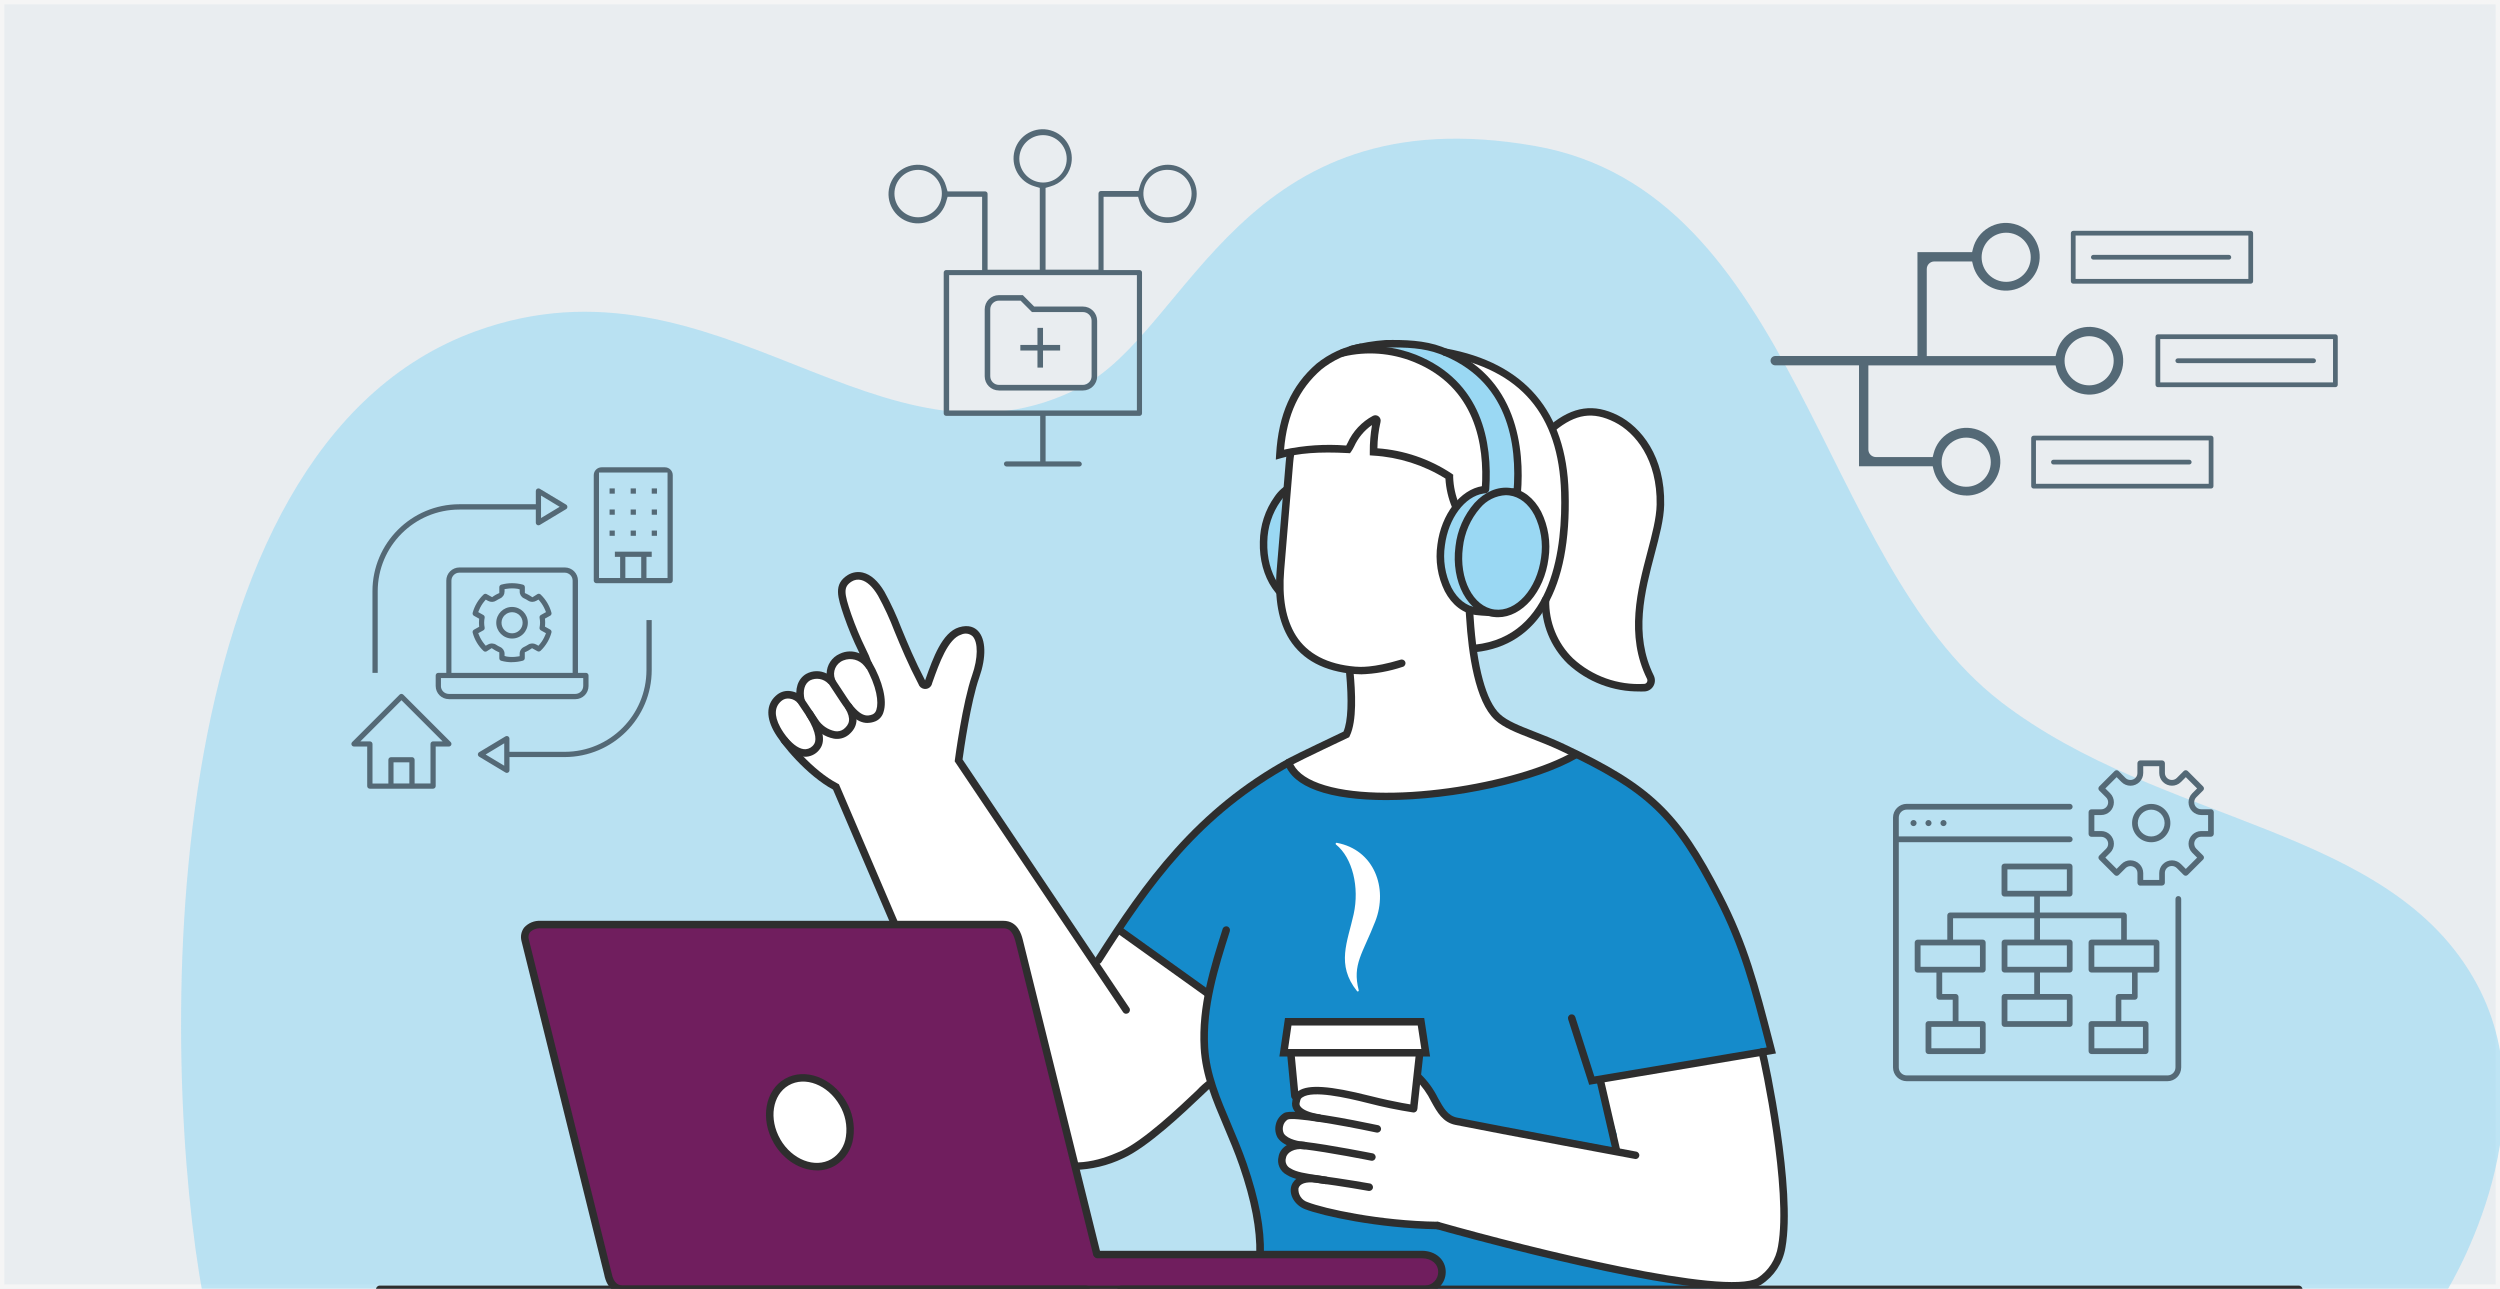 <?xml version="1.0" encoding="UTF-8"?><svg id="Layer_2" xmlns="http://www.w3.org/2000/svg" xmlns:xlink="http://www.w3.org/1999/xlink" viewBox="0 0 580 299"><defs><style>.cls-1,.cls-2{fill:none;}.cls-3{clip-path:url(#clippath);}.cls-4{fill:#e9edf0;}.cls-5{fill:#fff;}.cls-6{fill:#158bcb;}.cls-7{fill:#701e5e;}.cls-8{fill:#546976;}.cls-9{fill:#9ad8f3;}.cls-10{fill:#2e2e2e;}.cls-11{clip-path:url(#clippath-1);}.cls-12{clip-path:url(#clippath-2);}.cls-13{opacity:.6;}.cls-2{stroke:#f5f5f5;}</style><clipPath id="clippath"><rect class="cls-1" x="21" y="15" width="538.92" height="270"/></clipPath><clipPath id="clippath-1"><rect class="cls-1" x="21" y="15" width="538.92" height="270"/></clipPath><clipPath id="clippath-2"><rect class="cls-1" x="21" y="16.09" width="538.92" height="268.92"/></clipPath></defs><g id="Layer_1-2"><g id="Group_1007" transform="translate(-948 -1351)"><g id="Rectangle_21" transform="translate(948 1351)"><rect class="cls-4" width="580" height="299"/><rect class="cls-2" x=".5" y=".5" width="579" height="298"/></g><g id="Group_986" transform="translate(969 1366)"><g class="cls-3"><g id="Group_985"><g id="Group_984"><g class="cls-11"><g id="Group_983"><g id="Group_982" class="cls-13" transform="translate(0 1.085)"><g id="Group_981"><g class="cls-12"><g id="Group_980"><path id="Path_5773" class="cls-9" d="M443.07,146.62c-42.43-32.7-47.02-118.17-108.01-128.85-68.15-11.93-79.94,42.87-105.37,55.98-46.29,23.86-83.8-33.44-140.22-13.03C13.61,88.16,16,230.32,26.17,285l519.65-.19s25.58-39.63,7.82-72.57c-19.93-36.98-72.98-36.64-110.58-65.61"/></g></g></g></g><path id="Path_5774" class="cls-5" d="M198.41,133.93l-3.87,9.23-1.04,.58-6.38-13.02-3.96-8.9-3.63-3.21h-3.38l-1.48,2.23v3.96l2.23,6.32,2.39,7.06-3.63-1.35-2.14,.91-1.4,1.81-.58,1.57-.41,.74c-.38,.14-.78,.23-1.19,.25-.21-.08-1.94-.41-1.94-.41h-1.07l-1.4,.82-.52,1.65c-.25,.36-.46,.75-.63,1.15-.16,.4-.36,.79-.59,1.16h-2.13l-2.55,.58-.82,3.51,.58,2.92,2.39,3.87,3.05,3.24,3.87,3.68,11.79,1.81,19.53-1.4,1.73-21.18-2.8-9.56Z"/><path id="Path_5775" class="cls-5" d="M238.28,201.05l-5.24,7.1-31.33-47.08s1.78-13.81,2.75-16.88,2.26-6.22,2.18-8.64-1.57-4.99-4.32-4.26-4.92,5.47-4.98,5.71-.39,22.45-.39,22.45c0,0-1.53,2.5-2.91,2.5s-28.1,.16-28.1,.16c0,0,7.02,5.17,7.27,5.49s3.8,9.45,3.8,9.45l10.74,25.6s24.55,41.59,29.39,47,11.71,5.98,13.89,5.57,9.45-2.91,11.47-4.44,17.12-14.86,17.12-14.86c0,0-1.7-10.18-1.05-12.6s.81-9.12,.81-9.12l-21.09-13.16Z"/><path id="Path_5776" class="cls-9" d="M297.19,65.34s9.02,.4,10.83-.6,11.85,4.23,14.43,6.89,7.38,11.45,8.11,17.56c.44,3.62,.51,7.27,.22,10.9l-7.51-.36,.45-4.87s-.95-9.6-3.2-14.61-3.13-7.12-9.09-9.74c-4.12-1.71-8.41-2.99-12.8-3.81l-1.45-1.35Z"/><path id="Path_5777" class="cls-6" d="M277.85,162.61c-.22,.07-8.51,3.2-13.3,8.07s-9.74,9.67-13.89,14.32-10.75,12.44-11.52,16.11c4.54,2.36,18.35,12.39,18.35,12.39l1.53,1.31s-.8,7.42-.95,11.34,2.25,11.49,4.22,16.72,5.36,12.53,7.38,20.45c2.34,9.21,1.47,12.49,1.47,12.49,0,0,41.53,8.32,41.97,8.32s58.02-.25,58.02-.25c0,0,14.68,.58,17.3-3.49s5.85-12.94,4.23-19.78-4.45-31.92-4.45-31.92h1.74s-8.6-29.53-13.11-37.5-7.93-15.06-20.58-24.44c-9.49-6.54-11.6-6.54-11.6-6.54,0,0-14.36,6-21.66,7.09s-29.34,3.27-35.23,1.31-9.05-4.58-9.92-6"/><path id="Path_5778" class="cls-5" d="M352.84,234.92s-2.43-.22-2.22,1.53,3.48,11.61,3.48,11.78-.38,3.54-.38,3.54l-23.61-4.42s-14.25-2.3-15.46-3.11-3.62-8.5-7.22-9.48-30.96,8.66-31.45,10.63-.06,3.09,.69,3.64c.93,.67,4.39,1.35,4.39,1.35-1.53-.01-2.93,.85-3.61,2.22-1.02,2.29-.5,2.24,.1,3.27s4.31,2.41,4.36,2.58-2.78,2.37-2.4,3.68,5.01,3.4,6.92,3.45,12.77,3,16.31,3.16,11.57,.71,11.57,.71c0,0,19.14,5.13,22.63,6.27s29.67,5.8,31.63,6.39c4.61,.91,9.31,1.35,14.01,1.3,3.11-.27,6.86-1.93,7.63-3.27s3.46-6,3.25-9.11-1.13-15.21-1.18-16.03-2.18-17.78-2.24-18.38-2.13-7.42-2.13-7.42l-35.06,5.72Z"/><path id="Path_5779" class="cls-5" d="M277.84,222.27c-.05,.37-1.24,7.08-1.24,7.08l2.02,.38,1.67,13.43s11.75-.89,15.23-.35,10.74,1,10.74,1l.44-1.54,1.65-12.7,1.42-.52-1.43-6.89-30.49,.1Z"/><path id="Path_5780" class="cls-5" d="M317.69,67.88c.14,.22,4.27-1.05,9.8,3.44s7.96,5.14,9.55,9.11,3.96,7.89,4.49,13.85,1.2,15.57-.58,20.72-2.71,9.22-5.76,12.86-7.9,6.34-10.12,6.77c-1.36,.26-2.74,.36-4.12,.29l-.73-7.85c2.07,.39,4.19,.39,6.25,0,3.42-.65,7.2-1.74,8.73-6.18s2.76-8.29,2.04-11.12c-1.33-3.91-3.29-7.57-5.82-10.83-.29-5.53-.44-15.85-3.85-21.08-1.71-2.81-3.9-5.3-6.47-7.34l-3.41-2.62Z"/><path id="Path_5781" class="cls-5" d="M339.14,84.9s2.69-5.16,9.6-3.78,10.25,2.76,12.29,7.27,3.65,9.01,3.21,14.1-3.79,11.71-4.15,17.16-2.15,8.37-.79,12.95,2.67,8.14,2.89,9.59,.73,2.4-1.31,2.54c-3.66,.43-7.37-.28-10.61-2.04-4.82-2.54-8.85-5.61-9.89-7.78s-3.42-10.18-2.11-12.5,2.76-9.38,3.34-15.12c.43-4.91,.19-9.85-.73-14.69-.58-2.62-1.74-7.71-1.74-7.71"/><path id="Path_5782" class="cls-5" d="M275.92,89.62s.68-10.1,5.3-15.52,10.86-8,14.37-8c9.45,.03,15.49,2.65,19.05,6.21s8.73,10.47,8.8,16.58c.08,3.21-.06,6.41-.44,9.6l-6.4,2.82-1.6-5.22c-5.31-3.08-11.16-5.15-17.23-6.09,.44-1.4,.51-7.5,.51-7.5,0,0-3.9,2.78-5.09,4.58s-2.05,2.27-2.33,2.15-15.04,.98-15.04,.98l.1-.59Z"/><path id="Path_5783" class="cls-5" d="M284.68,74.68c4.63-5.42,10.86-8,14.37-8,1.93,0,3.86,.14,5.77,.4-2.94-.67-5.95-1-8.97-.99-3.51,0-9.74,2.58-14.37,8s-5.3,15.52-5.3,15.52l-.1,.58,3.32-.24c.13-1.5,1.06-10.33,5.28-15.27"/><path id="Path_5784" class="cls-10" d="M321.25,136.3c-.48,0-.87-.4-.86-.88,0-.44,.34-.81,.77-.86,18.26-1.96,20.38-22.96,20.01-35.31-.53-18.08-9.38-28.45-27.05-31.7-.47-.09-.79-.54-.7-1.01,.09-.47,.54-.78,1.02-.7,18.35,3.37,27.93,14.59,28.48,33.36,.65,22.36-7.01,35.54-21.57,37.1-.03,0-.06,0-.09,0"/><path id="Path_5785" class="cls-9" d="M292.17,111.32c.24-7.85-4.04-14.35-9.57-14.52s-10.21,6.05-10.45,13.9c-.24,7.85,4.04,14.35,9.57,14.52s10.21-6.05,10.45-13.9"/><path id="Path_5786" class="cls-10" d="M281.95,126.1h-.25c-6-.19-10.67-7.11-10.42-15.42,.05-3.75,1.24-7.4,3.42-10.45,1.78-2.64,4.75-4.24,7.93-4.29,6,.19,10.67,7.11,10.42,15.42-.05,3.75-1.24,7.4-3.42,10.45-2.09,2.78-4.81,4.29-7.68,4.29m.43-28.43c-2.55,.13-4.89,1.47-6.29,3.6-1.96,2.77-3.03,6.07-3.07,9.46-.23,7.35,3.69,13.46,8.73,13.62,2.39,.09,4.68-1.2,6.48-3.59,1.96-2.77,3.03-6.07,3.07-9.46,.23-7.35-3.69-13.46-8.73-13.62h-.2"/><path id="Path_5787" class="cls-5" d="M278.51,89.62s-1.31,24.14-2.04,29.95c-.73,5.82,3.05,15.7,8.43,19.05s7.02,1.95,7.02,1.95c0,0,1.25,7.05,.71,10.05s-1.04,5.51-1.04,5.51c0,0-8.61,3.65-13.2,6.16,6.07,9.78,36.42,7.61,39.66,6.29,1.74-.71,23.94-4.61,25.61-8.69-2.18-1.25-16.67-7.4-17.23-8.12-3.6-4.63-5.62-12.95-5.89-16.63s-1.14-9.32-1.14-9.32c0,0-2.95-22.25-3.43-23.99-.41-2.12-.68-4.27-.82-6.43,0,0-10.96-5.42-17.01-5.76-.38-1.76,.16-7.49,.16-7.49,0,0-4.91,3.9-5.43,5.14-.31,.86-.85,1.63-1.55,2.22-.16,0-12.81,.13-12.81,.13"/><path id="Path_5788" class="cls-10" d="M294.75,141.44c-.57,0-1.06-.03-1.48-.06-7.03-.59-12.11-3.28-15.1-8.01-2.54-4.02-3.54-9.49-2.97-16.24l2.09-24.97c.06-.78,.16-1.55,.3-2.32,.1-.47,.55-.78,1.02-.69,.47,.09,.78,.55,.69,1.02h0c-.13,.71-.22,1.42-.28,2.14l-2.09,24.98c-.53,6.37,.38,11.47,2.71,15.16,2.68,4.24,7.31,6.67,13.77,7.21,1,.08,4.05,.33,10.52-1.61,.46-.15,.95,.1,1.1,.55,.15,.46-.1,.95-.55,1.1-.02,0-.03,.01-.05,.01-3.13,1.05-6.39,1.64-9.69,1.74"/><path id="Path_5789" class="cls-10" d="M323.31,122.72c-.22,0-.45,0-.68-.03-1.19-.1-2.34-.46-3.37-1.06-.42-.24-.56-.78-.31-1.19,.24-.42,.78-.56,1.19-.31,3,1.74,6.85,.72,8.59-2.28,1.74-3,.72-6.85-2.28-8.59-1.56-.91-3.44-1.1-5.16-.52-.46,.15-.95-.09-1.11-.55s.09-.95,.55-1.11h0c1.04-.36,2.14-.49,3.24-.39,4.42,.38,7.7,4.27,7.32,8.69-.35,4.15-3.82,7.34-7.99,7.35"/><path id="Path_5790" class="cls-10" d="M326.92,115.7h-.08c-.48-.05-.83-.47-.79-.95,.11-.84-.17-1.68-.75-2.3-.61-.56-1.45-.82-2.27-.71-.47,.06-.9-.28-.96-.75v-.02c-.05-.48,.3-.91,.78-.96,1.34-.18,2.7,.26,3.68,1.2,.95,.98,1.41,2.34,1.26,3.7-.04,.45-.42,.79-.87,.79"/><path id="Path_5791" class="cls-10" d="M358.44,253.89c-.05,0-.11,0-.16-.02-.31-.06-31.24-5.8-41.61-7.89-2.93-.59-4.22-2.91-5.58-5.36-.93-1.91-2.18-3.64-3.69-5.14-.34-.34-.35-.89,0-1.23,.32-.33,.84-.35,1.19-.05,1.65,1.62,3.02,3.5,4.04,5.58,1.26,2.27,2.26,4.07,4.4,4.5,10.36,2.08,41.27,7.83,41.58,7.89,.47,.09,.79,.54,.7,1.01-.08,.42-.44,.72-.86,.72"/><path id="Path_5792" class="cls-10" d="M354.06,252.97c-.41,0-.76-.28-.85-.68l-3.79-16.39c-.11-.47,.18-.94,.65-1.05,.47-.11,.94,.18,1.05,.65l3.79,16.39c.11,.47-.19,.94-.65,1.05-.07,.02-.13,.02-.2,.02"/><path id="Path_5793" class="cls-10" d="M380.9,284.11c-19.19,0-66.34-13.3-68.64-13.95-.46-.14-.73-.62-.59-1.09,.13-.45,.61-.72,1.06-.59,22.3,6.33,66.46,17.18,73.99,13.04,2.57-1.67,4.3-4.36,4.78-7.38,2.38-13.07-3.89-42.62-4.51-44.83-.14-.46,.12-.95,.58-1.09,.46-.14,.95,.12,1.09,.58v.04c.64,2.24,6.99,32.25,4.56,45.62-.58,3.54-2.63,6.66-5.65,8.6-1.36,.75-3.67,1.07-6.67,1.07"/><path id="Path_5794" class="cls-10" d="M233.78,208.67c-.48,0-.87-.39-.87-.87,0-.17,.05-.33,.14-.47,11.3-17.72,23.25-34.62,45.06-46.5,1.76-.96,10.8-5.25,12.58-6.1,1.02-2.39,1.21-7.05,.58-13.84-.04-.48,.31-.9,.79-.95,.48-.04,.9,.31,.95,.79,.44,4.77,.84,11.53-.88,15.04l-.13,.27-.28,.13c-.11,.05-10.92,5.17-12.78,6.19-21.48,11.7-32.83,27.71-44.42,45.9-.16,.25-.44,.4-.74,.4"/><path id="Path_5795" class="cls-10" d="M271.33,276.89h-.02c-.48-.01-.86-.41-.85-.89h0c.14-5.85-1.1-12.37-3.9-20.51-1.09-3.16-2.36-6.15-3.59-9.05-2.6-6.11-5.05-11.89-5.42-18.33-.56-9.76,2.32-18.83,5.1-27.6,.15-.46,.64-.71,1.1-.57,.46,.15,.71,.64,.57,1.1-2.73,8.62-5.56,17.53-5.02,26.97,.35,6.14,2.75,11.78,5.29,17.75,1.24,2.92,2.52,5.94,3.64,9.16,2.88,8.35,4.15,15.06,4,21.13-.01,.47-.4,.85-.87,.85"/><path id="Path_5796" class="cls-10" d="M300.62,170.62c-6.28,0-11.97-.68-16.21-2.24-3.9-1.43-6.35-3.5-7.29-6.17-.16-.45,.08-.95,.53-1.11,.45-.16,.95,.08,1.11,.53h0c.76,2.15,2.86,3.87,6.25,5.11,14.42,5.29,46.1,.19,59.22-7.46,.41-.25,.95-.12,1.2,.29,.25,.41,.12,.95-.29,1.2h-.03c-9.58,5.61-28.85,9.85-44.49,9.85"/><path id="Path_5797" class="cls-5" d="M294.23,214.74c.03,.12-.04,.24-.16,.28-.08,.02-.17,0-.23-.07-4.93-6.15-2.19-11.48-.79-17.86,1.37-6.25-.26-13.07-4.1-16.16-.1-.08-.11-.22-.03-.32,.05-.06,.12-.09,.2-.08,8.71,1.62,11.94,10.51,8.96,18.19-2.93,7.55-5.41,9.98-3.85,16.04"/><path id="Path_5798" class="cls-10" d="M228.25,256.41c-3.24-.02-6.45-.71-9.41-2.02-1.29-.55-9.46-6.67-15.5-13.81l-.06,.02-2.45-5.7,.02,.03-28.59-66.75c-6.05-3.26-12.08-10.47-13.79-13.66-1.89-3.52-1.57-6.51,.89-8.41,.89-.67,2.01-.95,3.11-.76,1.21,.17,2.31,.8,3.06,1.76l3.2,4.77c.89,1.42,2.33,2.41,3.97,2.75,.71,.13,1.44-.04,2.02-.46,1.3-1.06,1.87-2.29,.38-4.84-.23-.42-.08-.95,.34-1.19,.41-.22,.92-.09,1.16,.31,1.71,2.94,1.46,5.26-.78,7.08-.95,.74-2.17,1.04-3.36,.84-2.13-.41-4-1.67-5.17-3.49l-3.19-4.76c-.47-.57-1.14-.94-1.88-1.03-.63-.11-1.28,.04-1.79,.42-1.76,1.36-1.9,3.45-.42,6.2,1.6,2.99,7.6,10.12,13.34,13.09l.28,.15,31.07,72.57c5.96,7.03,13.9,12.88,14.83,13.29,7.98,3.42,14.24,1.58,19.31-.67,5.42-2.41,13.78-10.36,17.8-14.17,.81-.88,1.71-1.67,2.67-2.39,.43-.21,.96-.03,1.17,.4,.2,.41,.05,.91-.35,1.14-.24,.17-1.23,1.11-2.28,2.11-4.09,3.89-12.6,11.97-18.29,14.5-3.53,1.69-7.38,2.61-11.3,2.7"/><path id="Path_5799" class="cls-10" d="M240.28,220.2c-.29,0-.56-.14-.73-.39l-39.06-58.18,.04-.33c.07-.54,1.79-13.37,4-19.65,1.39-3.94,1.43-7.66,.11-9.04-.72-.65-1.76-.8-2.64-.38-3.06,.94-5.1,6.67-6.59,10.85l-.14,.39c-.15,.9-.99,1.5-1.89,1.35-.61-.1-1.12-.54-1.3-1.13-2.42-4.63-4.09-8.67-5.56-12.23-1.08-2.84-2.36-5.61-3.83-8.28-1.22-2.05-2.57-3.3-3.91-3.62-.75-.19-1.54-.06-2.19,.35-1.99,1.26-1.78,2.64-.11,7.56,.96,2.75,2.08,5.43,3.36,8.04,.53,1.03,.99,2.1,1.36,3.19l.18,.7-.66,.46-.65,.31-.52-.66c-1.17-1.47-3.16-1.99-4.9-1.29-1.74,.68-2.6,2.63-1.92,4.37h0l.17,.64-.6,.46c-.37,.23-.84,.18-1.16-.11-1.09-1.13-2.79-1.43-4.21-.73-1.28,.75-1.74,2.38-1.27,4.46,.11,.47-.18,.94-.65,1.05-.47,.11-.94-.18-1.05-.65h0c-.65-2.85,.13-5.22,2.08-6.37,1.47-.81,3.25-.84,4.74-.08,.03-1.99,1.21-3.78,3.04-4.58,1.45-.7,3.13-.74,4.6-.09-.05-.11-.1-.22-.16-.34-1.31-2.67-2.45-5.42-3.43-8.23-1.52-4.5-2.53-7.47,.83-9.6,1.05-.66,2.32-.87,3.53-.58,1.83,.44,3.51,1.93,5,4.43,1.51,2.74,2.82,5.58,3.94,8.5,1.46,3.53,3.11,7.52,5.49,12.08h0l.14-.39c1.7-4.79,3.82-10.74,7.73-11.93,2.3-.7,3.67,.07,4.41,.85,1.85,1.93,1.96,6.08,.28,10.83-1.97,5.57-3.59,16.91-3.87,18.98l38.69,57.63c.27,.4,.16,.94-.24,1.21-.14,.1-.31,.15-.48,.15"/><path id="Path_5800" class="cls-9" d="M333.21,113.99c1.01-7.79-2.62-14.68-8.11-15.39s-10.75,5.03-11.76,12.81,2.62,14.68,8.11,15.38,10.75-5.03,11.76-12.81"/><path id="Path_5801" class="cls-10" d="M327.18,128.11l-.26-.02c-1.11-.09-1.98-.14-2.75-.18-1.05-.06-1.9-.11-2.83-.23-2.94-.38-5.48-2.33-7.15-5.5-1.66-3.36-2.26-7.15-1.71-10.87,.91-7.05,5.31-12.74,10.45-13.54l.5-.06c.47-.07,.9,.26,.97,.73v.03c.06,.48-.28,.91-.75,.97h0l-.47,.06c-4.37,.68-8.15,5.74-8.96,12.03-.5,3.35,.03,6.78,1.53,9.83,1.4,2.65,3.47,4.27,5.83,4.58,.89,.12,1.71,.16,2.71,.22,.72,.04,1.53,.09,2.53,.17,2.68-1.62,4.74-6.24,5.55-12.45,.53-4.12,.89-11.43-2.74-14.01-.39-.29-.47-.83-.18-1.22,.28-.38,.81-.47,1.19-.2,4.15,2.96,4.17,10.15,3.45,15.66-.43,3.33-1.94,11.34-6.67,13.88l-.23,.12Z"/><path id="Path_5802" class="cls-9" d="M337.4,114.46c1.01-7.79-2.62-14.68-8.11-15.39s-10.75,5.03-11.76,12.81c-1.01,7.79,2.62,14.68,8.11,15.38s10.75-5.03,11.76-12.81"/><path id="Path_5803" class="cls-10" d="M326.55,128.2c-.34,0-.68-.02-1.02-.07-5.96-.77-9.93-8.11-8.86-16.36,.41-3.73,1.96-7.24,4.42-10.07,2.42-2.64,5.36-3.87,8.31-3.5s5.48,2.33,7.15,5.5c1.66,3.36,2.26,7.15,1.71,10.87-1.01,7.78-6.14,13.63-11.72,13.63m1.82-28.32c-2.33,.11-4.51,1.2-5.99,3-2.22,2.56-3.61,5.74-3.98,9.12-.95,7.3,2.36,13.76,7.36,14.41,4.98,.64,9.83-4.76,10.78-12.06,.5-3.35-.03-6.78-1.53-9.83-1.4-2.65-3.47-4.27-5.83-4.58-.27-.04-.54-.05-.81-.05"/><path id="Path_5804" class="cls-10" d="M316.71,103.33c-.35,0-.66-.21-.8-.53-.9-2.15-1.44-4.44-1.57-6.77-5.05-3.15-10.81-4.98-16.75-5.33l-.8-.06v-.81c-.02-2.09,.16-4.17,.52-6.23-1.81,1.26-3.24,2.99-4.15,4.99-.2,.41-.43,.81-.69,1.19l-.28,.37-.46-.03c-6.7-.36-11.49,0-15.55,1.18l-1.19,.34,.07-1.23c.56-9.27,3.53-15.95,9.36-21.02,2.91-2.35,6.36-3.94,10.03-4.64,.47-.09,.93,.21,1.03,.69,.09,.46-.2,.91-.66,1.02-3.39,.64-6.56,2.09-9.25,4.25-5.2,4.52-7.97,10.45-8.67,18.6,4.73-1.01,9.59-1.33,14.42-.95,.1-.17,.2-.37,.31-.59,1.22-2.69,3.29-4.91,5.9-6.3,.43-.22,.96-.17,1.33,.15,.38,.31,.54,.82,.42,1.29-.46,2-.7,4.04-.72,6.09,6.15,.44,12.07,2.46,17.21,5.86l.38,.28-.02,.47c.07,2.23,.55,4.43,1.42,6.49,.19,.44-.01,.95-.45,1.14-.11,.05-.23,.07-.35,.07"/><path id="Path_5805" class="cls-10" d="M330.99,100.19h-.07c-.48-.04-.84-.46-.8-.94h0c.94-11.38-1.28-26.2-17.17-32.15-3.61-1.35-7.6-1.56-12.47-1.47-2.59,.2-5.15,.62-7.67,1.28-.46,.13-.95-.14-1.08-.6s.14-.95,.6-1.08c2.64-.69,5.35-1.14,8.07-1.34,4.42-.08,9.06,.04,13.16,1.58,17.8,6.67,19.1,24.12,18.3,33.93-.04,.45-.42,.8-.87,.8"/><path id="Path_5806" class="cls-10" d="M347.7,236.69l-4.9-15.25c-.13-.46,.13-.95,.59-1.08,.45-.13,.91,.11,1.07,.55l4.43,13.82,39.98-6.72-.09-.34c-3.57-13.78-5.92-22.89-11.82-34.33-9.78-18.98-15.81-24.72-35.86-34.15-2.41-1.13-4.71-2.03-6.74-2.82-3.67-1.43-6.57-2.57-8.52-4.36-4.58-4.21-6.17-15.23-6.7-23.73l-.12-1.73c-.03-.48,.33-.9,.81-.93h0c.47-.04,.89,.31,.93,.78v.03l.12,1.73c.72,11.57,2.9,19.58,6.14,22.55,1.71,1.57,4.47,2.65,7.97,4.02,2.06,.8,4.39,1.72,6.85,2.87,20.26,9.53,26.77,15.73,36.66,34.93,5.99,11.62,8.36,20.8,11.96,34.69l.56,2.18-43.34,7.28Z"/><path id="Path_5807" class="cls-10" d="M259.09,216.27c-.18,0-.36-.06-.51-.16l-20.43-14.62c-.4-.27-.49-.82-.22-1.21,.27-.4,.82-.49,1.21-.22h.02l20.43,14.64c.39,.28,.48,.83,.2,1.22-.16,.23-.43,.36-.71,.36"/><path id="Path_5808" class="cls-10" d="M359.51,145.42c-6.22,.1-12.23-2.2-16.79-6.42-3.99-3.89-6.17-9.26-6.03-14.82,0-.48,.39-.87,.87-.87h0c.48,0,.87,.39,.87,.88h0c-.14,5.09,1.86,10.01,5.5,13.56,4.48,4.13,10.44,6.26,16.52,5.91,.26,0,.5-.15,.63-.37,.14-.24,.16-.55,.03-.8-5.02-10.1-2.18-20.83,.1-29.46,1.06-4.02,2.07-7.82,2.13-10.94,.21-10.41-4.9-16.73-9.77-19.17-5.01-2.5-9.01-1.92-13.83,2.03-.38,.29-.93,.22-1.22-.16-.28-.37-.23-.89,.12-1.19,5.3-4.34,10.15-5.03,15.72-2.24,5.34,2.68,10.96,9.54,10.73,20.76-.07,3.33-1.1,7.23-2.19,11.35-2.32,8.78-4.95,18.72-.23,28.24,.39,.79,.36,1.72-.09,2.48-.43,.73-1.21,1.2-2.06,1.23-.34,.01-.67,.02-1.01,.02"/><path id="Path_5809" class="cls-10" d="M279.41,240.15c-.45,0-.83-.34-.87-.79l-.91-9.61c-.05-.48,.29-.91,.77-.96,.48-.05,.91,.29,.96,.77v.03l.91,9.61c.05,.48-.31,.9-.79,.95h-.08"/><path id="Path_5810" class="cls-10" d="M307.01,242.67s-.07,0-.1,0c-.48-.05-.82-.48-.77-.96l1.37-12.56c.05-.47,.47-.82,.94-.77h.02c.48,.05,.83,.49,.77,.96h0l-1.37,12.56c-.05,.44-.42,.78-.87,.78"/><path id="Path_5811" class="cls-10" d="M310.78,230.11h-34.96l1.3-8.94h32.3l1.36,8.94Zm-32.94-1.74h30.91l-.83-5.45h-29.3l-.79,5.45Z"/><path id="Path_5812" class="cls-10" d="M323.64,99.34h-.06c-.48-.03-.84-.45-.81-.93,.7-10.27-1.48-23.72-15.9-29.49-5.15-2.05-10.8-2.47-16.19-1.2-.46,.13-.94-.15-1.07-.61-.13-.46,.15-.94,.61-1.07,6.2-1.69,13-.46,17.29,1.26,15.4,6.17,17.74,20.39,17,31.23-.03,.46-.41,.81-.87,.81"/><path id="Path_5813" class="cls-10" d="M180.27,152.73c-2.62,0-4.62-2.43-6.27-4.94l-2.87-4.36,1.46-.96,2.87,4.36c3.05,4.65,4.71,4.44,6.04,3.88,.41-.21,.71-.6,.82-1.05,.55-1.65,.2-5.31-2.63-10.2-.23-.42-.07-.95,.35-1.18,.41-.22,.92-.08,1.16,.31,2.6,4.5,3.66,8.96,2.77,11.62-.26,.93-.92,1.7-1.79,2.1-.6,.26-1.25,.4-1.9,.41"/><path id="Path_5814" class="cls-10" d="M165.8,160.57c-1.79,0-3.65-1.12-5.53-3.34-.3-.38-.24-.93,.14-1.23,.36-.29,.88-.25,1.19,.1,1.56,1.84,3.04,2.79,4.32,2.72,.8-.07,1.52-.5,1.94-1.18,.37-.53,.93-2.23-1.77-6.56-.25-.41-.13-.95,.28-1.2,.41-.25,.95-.13,1.2,.28,2.39,3.84,2.97,6.69,1.73,8.48-.73,1.13-1.95,1.84-3.29,1.93-.07,0-.14,0-.21,0"/><path id="Path_5815" class="cls-10" d="M286.64,259.73s-.1,0-.14-.01c-.75-.13-1.48-.24-2.19-.35-2.81-.42-5.23-.79-6.79-1.81-1.54-.8-2.33-2.56-1.89-4.24,.38-2.28,2.99-3.8,5.96-3.43,6.05,.72,15.79,2.68,15.89,2.69,.47,.11,.76,.58,.65,1.05-.1,.45-.54,.74-1,.66-.1-.02-9.77-1.96-15.75-2.67-1.99-.23-3.8,.65-4.03,1.99-.32,1,.16,2.07,1.12,2.49,1.24,.81,3.5,1.15,6.1,1.54,.72,.11,1.46,.22,2.22,.35,.48,.08,.8,.52,.72,1-.07,.43-.44,.74-.87,.73"/><path id="Path_5816" class="cls-10" d="M284.95,245.24s-.09,0-.14-.01c-1.96-.32-4.52-1.02-5.58-2.59-.44-.64-.59-1.43-.41-2.18,.06-.98,.6-1.86,1.44-2.37,2.33-1.54,7.26-1.2,16.51,1.14,6.15,1.55,10.27,2.12,10.31,2.13,.48,.07,.81,.5,.74,.98-.06,.47-.49,.81-.96,.75h-.02c-3.53-.55-7.04-1.27-10.5-2.17-5.34-1.35-12.72-2.96-15.12-1.37-.46,.31-.48,.32-.7,1.3-.07,.28-.02,.59,.16,.82,.55,.81,2.15,1.48,4.41,1.84,.48,.08,.8,.53,.72,1.01-.07,.42-.43,.73-.85,.73"/><path id="Path_5817" class="cls-10" d="M312.49,270.19h-.01c-13.78-.2-26.8-3.13-30.7-4.65-2.34-.91-3.75-3.23-3.23-5.27,.2-.77,1.21-3.22,5.91-2.61,6.51,.86,12.27,1.89,12.33,1.9,.48,.07,.8,.52,.73,1-.07,.48-.52,.8-1,.73h-.04c-.06-.02-5.78-1.04-12.25-1.9-2.21-.29-3.7,.2-3.99,1.31-.12,1.45,.78,2.79,2.17,3.21,3.8,1.48,16.53,4.33,30.09,4.53,.48,0,.87,.4,.87,.88s-.4,.87-.88,.87h0"/><path id="Path_5818" class="cls-10" d="M281.6,251.65h-.05c-.46-.02-4.53-.31-6.13-2.68-.53-.93-.69-2.02-.44-3.06,.23-1.11,.92-2.08,1.89-2.67,1.98-1.22,15.93,1.55,21.83,2.8,.47,.09,.78,.55,.69,1.02-.09,.47-.55,.78-1.02,.69h-.03c-9.1-1.93-19.27-3.59-20.58-3.02-.56,.34-.95,.9-1.08,1.54-.14,.58-.08,1.18,.18,1.72,.95,1.41,3.77,1.86,4.78,1.92,.48,.02,.85,.43,.83,.91-.02,.47-.41,.83-.88,.83"/><path id="Path_5819" class="cls-7" d="M309.97,284.24s3.49-1.31,3.49-3.6,.11-4.91-9.49-4.69-69.9-.04-69.9-.04l-18.32-72.16s.87-4.25-4.73-4.25-107.31-.15-107.31-.15c0,0-2.99,1.35-2.92,3.54s19.71,79.71,19.71,79.71c.68,.72,1.57,1.21,2.54,1.38,1.53,.22,186.92,.25,186.92,.25"/><path id="Path_5820" class="cls-10" d="M230.97,285H123.66c-1.67,0-3.81-.75-4.49-4.33l-19.18-77.33c-.29-1.08-.07-2.23,.6-3.13,.98-1.09,2.4-1.67,3.86-1.58h107.33c3.37,0,4.2,3.22,4.48,4.27l18.04,72.73c.12,.47-.17,.94-.64,1.06s-.94-.17-1.06-.64l-18.04-72.72c-.68-2.61-1.79-2.96-2.79-2.96H104.47c-.93-.07-1.85,.26-2.51,.91-.34,.48-.44,1.09-.27,1.66l19.19,77.35c.5,2.63,1.75,2.96,2.79,2.96h107.31c.48,0,.87,.39,.87,.87s-.39,.87-.87,.87h0"/><path id="Path_5821" class="cls-10" d="M309.5,285h-70.41c-.48,0-.87-.39-.87-.87s.39-.87,.87-.87h70.41c1.75,0,3.16-1.42,3.16-3.16,0-1.86-1.54-3.17-3.76-3.18h-75.35c-.48-.02-.86-.42-.84-.9,.02-.46,.38-.83,.84-.84h75.36c3.19,.02,5.5,2.09,5.5,4.92,0,2.71-2.2,4.9-4.91,4.91"/><path id="Path_5822" class="cls-5" d="M159.27,249.76c-2.97-5.15-1.96-11.29,2.25-13.72s10.04-.23,13.01,4.91,1.96,11.29-2.25,13.72-10.04,.23-13.01-4.91"/><path id="Path_5823" class="cls-10" d="M168.53,256.53c-3.76,0-7.7-2.34-10.01-6.33-3.21-5.55-2.05-12.25,2.57-14.91s10.99-.32,14.2,5.23c1.51,2.54,2.1,5.53,1.67,8.46-.36,2.69-1.92,5.06-4.24,6.46-1.28,.73-2.72,1.11-4.19,1.1m-8.5-7.21c2.73,4.72,8.03,6.78,11.82,4.59,1.87-1.13,3.12-3.06,3.4-5.23,.37-2.53-.15-5.11-1.46-7.3-2.73-4.72-8.03-6.78-11.82-4.59s-4.66,7.81-1.93,12.53"/><path id="Path_5824" class="cls-10" d="M512.32,285H67.1c-.48,0-.87-.39-.87-.87s.39-.87,.87-.87h445.21c.48,0,.87,.39,.87,.87s-.39,.87-.87,.87"/><path id="Path_5825" class="cls-8" d="M459.99,50.81c-.3,0-.55-.25-.55-.55v-11.16c0-.3,.25-.55,.55-.55h41.18c.15,0,.29,.06,.39,.16,.1,.1,.16,.24,.16,.39v11.16c0,.15-.06,.29-.16,.39-.1,.1-.24,.16-.39,.16h-41.18Zm.55-1.1h40.08v-10.06h-40.08v10.06Z"/><path id="Path_5826" class="cls-8" d="M464.63,45.23c-.3-.02-.54-.28-.52-.58,.02-.28,.24-.5,.52-.52h31.43c.3-.02,.56,.21,.58,.52,.02,.3-.21,.56-.52,.58-.02,0-.04,0-.07,0h-31.43Z"/><path id="Path_5827" class="cls-8" d="M479.63,74.82c-.3,0-.55-.25-.55-.55h0v-11.16c0-.3,.25-.55,.55-.55h41.18c.3,0,.55,.25,.55,.55v11.16c0,.3-.25,.55-.55,.55h-41.18Zm.55-1.1h40.08v-10.06h-40.08v10.06Z"/><path id="Path_5828" class="cls-8" d="M484.28,69.24c-.3,.02-.56-.21-.58-.52s.21-.56,.52-.58c.02,0,.04,0,.07,0h31.43c.3-.02,.56,.21,.58,.52s-.21,.56-.52,.58c-.02,0-.04,0-.07,0h-31.43Z"/><path id="Path_5829" class="cls-8" d="M450.79,98.34c-.3,0-.55-.25-.55-.55h0v-11.16c0-.3,.25-.55,.55-.55h41.18c.3,0,.55,.24,.55,.55h0v11.16c0,.15-.06,.29-.16,.39-.1,.1-.24,.16-.39,.16h-41.18Zm.55-1.1h40.08v-10.06h-40.08v10.06Z"/><path id="Path_5830" class="cls-8" d="M455.43,92.76c-.3,.02-.56-.21-.58-.52s.21-.56,.52-.58c.02,0,.04,0,.07,0h31.43c.3-.02,.56,.21,.58,.52s-.21,.56-.52,.58c-.02,0-.04,0-.07,0h-31.43Z"/><path id="Path_5831" class="cls-8" d="M435.22,99.96c-3.61,0-6.76-2.46-7.63-5.97l-.2-.81h-17.1v-23.42h-19.47c-.6-.02-1.07-.52-1.05-1.11,.02-.57,.48-1.03,1.05-1.05h33.03v-24.11h12.68l.2-.81c1.05-4.21,5.31-6.78,9.52-5.73,4.21,1.05,6.78,5.31,5.73,9.52-1.05,4.21-5.31,6.78-9.52,5.73-2.83-.7-5.03-2.91-5.73-5.73l-.2-.81h-8.77c-.96,0-1.75,.78-1.75,1.75v20.2h29.89l.2-.81c1.05-4.21,5.31-6.78,9.52-5.73,4.21,1.05,6.78,5.31,5.73,9.52-1.05,4.21-5.31,6.78-9.52,5.73-2.83-.7-5.03-2.91-5.73-5.73l-.2-.81h-43.44v19.51c0,.96,.78,1.75,1.75,1.75h13.18l.2-.81c1.05-4.21,5.31-6.78,9.52-5.74,4.21,1.05,6.78,5.31,5.74,9.52-.87,3.51-4.02,5.97-7.63,5.97m-.06-13.45c-3.15,0-5.7,2.55-5.7,5.7,0,3.15,2.55,5.7,5.7,5.7,3.15,0,5.7-2.55,5.7-5.7,0-1.51-.6-2.96-1.67-4.03-1.07-1.07-2.52-1.67-4.03-1.67m28.52-23.53c-3.15,0-5.7,2.55-5.7,5.7s2.55,5.7,5.7,5.7c1.51,0,2.96-.6,4.03-1.67,2.22-2.23,2.22-5.84,0-8.06-1.07-1.07-2.51-1.66-4.02-1.67m-19.26-24.01c-1.51,0-2.96,.6-4.03,1.67-2.22,2.23-2.22,5.83,0,8.06,1.07,1.07,2.52,1.67,4.03,1.67,3.15,0,5.7-2.55,5.7-5.7,0-3.15-2.55-5.7-5.7-5.7h0"/><path id="Path_5832" class="cls-8" d="M475.56,190.48c-.37,0-.67-.3-.67-.67h0v-2.25c0-.9-.73-1.62-1.62-1.62-.43,0-.84,.17-1.14,.47l-1.59,1.59c-.26,.26-.68,.26-.94,0h0l-3.57-3.57c-.26-.26-.26-.68,0-.94l1.59-1.59c.63-.63,.63-1.66,0-2.29-.3-.3-.72-.47-1.15-.47h-2.25c-.37,0-.67-.3-.67-.67v-5.04c0-.37,.3-.67,.67-.67h2.25c.89,0,1.62-.72,1.62-1.62,0-.43-.17-.85-.48-1.15l-1.59-1.59c-.26-.26-.26-.68,0-.95l3.56-3.56c.12-.13,.29-.2,.47-.2,.18,0,.35,.07,.47,.2l1.59,1.59c.3,.3,.72,.48,1.15,.47,.21,0,.42-.04,.62-.12,.61-.25,1-.84,1-1.5v-2.25c0-.37,.3-.67,.67-.67h5.04c.37,0,.67,.3,.67,.67h0v2.25c0,.89,.72,1.62,1.62,1.62h0c.43,0,.85-.17,1.15-.48l1.59-1.59c.26-.26,.68-.26,.94,0l3.56,3.57c.13,.13,.2,.3,.2,.47,0,.18-.07,.35-.2,.47l-1.59,1.59c-.63,.63-.63,1.66,0,2.29,.3,.3,.72,.47,1.15,.47h2.25c.37,0,.67,.3,.67,.67h0v5.04c0,.37-.3,.67-.67,.67h-2.25c-.9,0-1.62,.73-1.62,1.62,0,.43,.17,.84,.47,1.15l1.59,1.59c.13,.12,.2,.29,.2,.47,0,.18-.07,.35-.2,.47l-3.57,3.56c-.26,.26-.68,.26-.94,0h0l-1.59-1.59c-.3-.3-.72-.48-1.15-.48-.21,0-.42,.04-.62,.12-.61,.25-1,.84-1,1.5v2.25c0,.37-.3,.67-.67,.67h-5.04Zm-2.29-5.88c1.63,0,2.96,1.32,2.96,2.96v1.58h3.71v-1.58c0-1.63,1.32-2.96,2.96-2.96,.78,0,1.54,.31,2.09,.87l1.12,1.12,2.62-2.62-1.12-1.12c-.56-.55-.87-1.31-.87-2.09,0-.78,.31-1.53,.87-2.09,.55-.56,1.31-.87,2.09-.87h1.58v-3.71h-1.58c-1.63,0-2.96-1.32-2.96-2.96,0-.78,.31-1.54,.87-2.09l1.12-1.12-2.62-2.62-1.12,1.12c-1.15,1.15-3.03,1.15-4.18,0-.55-.55-.87-1.31-.87-2.09v-1.58h-3.71v1.58c0,1.63-1.32,2.96-2.96,2.96-.78,0-1.53-.31-2.09-.87l-1.12-1.12-2.62,2.62,1.12,1.12c1.15,1.15,1.15,3.03,0,4.18-.55,.55-1.31,.87-2.09,.87h-1.58v3.71h1.58c1.63,0,2.96,1.32,2.96,2.95h0c0,.79-.31,1.54-.87,2.09l-1.12,1.12,2.62,2.62,1.12-1.12c.55-.56,1.31-.87,2.09-.87"/><path id="Path_5833" class="cls-8" d="M478.08,180.4c-2.46,0-4.45-1.99-4.44-4.45,0-2.46,1.99-4.45,4.45-4.44,2.46,0,4.45,1.99,4.44,4.45,0,1.18-.47,2.31-1.3,3.14-.83,.84-1.97,1.3-3.15,1.3m0-7.56c-.82,0-1.62,.33-2.2,.91-.59,.58-.91,1.37-.91,2.2,0,1.72,1.39,3.11,3.11,3.11h0c1.72,0,3.11-1.4,3.11-3.11,0-.83-.33-1.62-.91-2.2-.58-.58-1.38-.91-2.2-.91"/><path id="Path_5834" class="cls-8" d="M421.37,235.84c-1.76,0-3.19-1.43-3.19-3.19v-57.97c0-1.76,1.43-3.19,3.19-3.19h37.81c.37,0,.67,.3,.67,.67s-.3,.67-.67,.67h-37.81c-1.02,0-1.85,.83-1.85,1.85v4.37h39.66c.37,0,.67,.3,.67,.67,0,.37-.3,.67-.67,.67h-39.66v52.26c0,1.02,.83,1.85,1.85,1.85h60.49c1.02,0,1.85-.83,1.85-1.85v-39.07c-.01-.37,.27-.68,.64-.69s.68,.27,.69,.64c0,.02,0,.03,0,.05v39.07c0,1.76-1.43,3.19-3.19,3.19h-60.49Z"/><path id="Path_5835" class="cls-8" d="M422.94,176.66c-.39,0-.71-.32-.71-.71,0-.39,.32-.71,.71-.71,.39,0,.71,.32,.71,.71h0c0,.39-.32,.71-.71,.71"/><path id="Path_5836" class="cls-8" d="M426.41,176.66c-.39,0-.71-.32-.71-.71,0-.39,.32-.71,.71-.71,.39,0,.71,.32,.71,.71h0c0,.39-.32,.71-.71,.71"/><path id="Path_5837" class="cls-8" d="M429.89,176.66c-.39,0-.71-.32-.71-.71,0-.39,.32-.71,.71-.71,.39,0,.71,.32,.71,.71h0c0,.39-.32,.71-.71,.71"/><path id="Path_5838" class="cls-8" d="M464.22,229.54c-.37,0-.67-.3-.67-.67h0v-6.3c0-.37,.3-.67,.67-.67h5.63v-5.63c0-.37,.3-.67,.67-.67h3.11v-4.97h-9.41c-.37,0-.67-.3-.67-.67v-6.3c0-.37,.3-.67,.67-.67h6.89v-4.96h-18.83v4.96h6.89c.37,0,.67,.3,.67,.67v6.3c0,.37-.3,.67-.67,.67h-6.89v4.97h6.89c.37,0,.67,.3,.67,.67v6.3c0,.37-.3,.67-.67,.67h-15.12c-.37,0-.67-.3-.67-.67h0v-6.3c0-.37,.3-.67,.67-.67h6.89v-4.97h-6.89c-.37,0-.67-.3-.67-.67h0v-6.3c0-.37,.3-.67,.67-.67h6.89v-4.96h-18.83v4.96h6.89c.37,0,.67,.3,.67,.67h0v6.3c0,.37-.3,.67-.67,.67h-9.41v4.97h3.11c.37,0,.67,.3,.67,.67v5.63h5.63c.37,0,.67,.3,.67,.67v6.3c0,.37-.3,.67-.67,.67h-12.6c-.37,0-.67-.3-.67-.67h0v-6.3c0-.37,.3-.67,.67-.67h5.63v-4.96h-3.11c-.37,0-.67-.3-.67-.67v-5.63h-4.37c-.37,0-.67-.3-.67-.67v-6.3c0-.37,.3-.67,.67-.67h6.89v-5.63c0-.37,.3-.67,.67-.67h19.49v-3.7h-6.9c-.37,0-.67-.3-.67-.67h0v-6.3c0-.37,.3-.67,.67-.67h15.12c.37,0,.67,.3,.67,.67v6.3c0,.37-.3,.67-.67,.67h-6.89v3.7h19.49c.37,0,.67,.3,.67,.67v5.63h6.89c.37,0,.67,.3,.67,.67h0v6.3c0,.37-.3,.67-.67,.67h-4.38v5.63c0,.37-.3,.67-.67,.67h-3.11v4.96h5.63c.37,0,.67,.3,.67,.67v6.3c0,.37-.3,.67-.67,.67h-12.6Zm.67-1.34h11.27v-4.96h-11.27v4.96Zm-37.81,0h11.27v-4.96h-11.27v4.96Zm17.64-6.3h13.79v-4.96h-13.79v4.96Zm20.16-12.6h13.79v-4.97h-13.79v4.97Zm-20.16,0h13.79v-4.97h-13.79v4.97Zm-20.16,0h13.79v-4.97h-13.78v4.97Zm20.16-17.64h13.79v-4.96h-13.79v4.96Z"/><path id="Path_5839" class="cls-8" d="M212.5,93.23c-.31-.02-.56-.27-.59-.59,0-.32,.24-.58,.56-.59,0,0,.02,0,.03,0h7.82v-10.57h-21.79c-.32,0-.58-.24-.59-.56,0,0,0-.02,0-.03V48.24c0-.32,.24-.58,.56-.59,0,0,.02,0,.03,0h8.32V30.66h-8.01l-.35,1.18c-1,3.62-4.75,5.74-8.37,4.74-3.62-1-5.74-4.75-4.74-8.37s4.75-5.74,8.37-4.74c2.3,.64,4.1,2.44,4.74,4.74l.34,1.19h8.7c.32,0,.58,.24,.59,.56,0,0,0,.02,0,.03v17.59h12.11V28.59l-1.18-.35c-3.59-1.02-5.67-4.76-4.65-8.35,1.02-3.59,4.76-5.67,8.35-4.65,3.59,1.02,5.67,4.76,4.65,8.35-.64,2.25-2.4,4.01-4.65,4.65l-1.18,.35v18.98h12.28V29.9c0-.32,.24-.58,.56-.59,0,0,.02,0,.03,0h8.69l.34-1.18c.82-2.9,3.47-4.91,6.48-4.91,1.77,0,3.46,.71,4.7,1.98,2.64,2.63,2.65,6.91,.02,9.55-2.63,2.64-6.91,2.65-9.55,.02-.82-.82-1.41-1.83-1.73-2.94l-.35-1.18h-8.01v17h8.33c.32,0,.58,.24,.59,.56,0,0,0,.02,0,.03v32.65c0,.32-.25,.58-.56,.59,0,0-.02,0-.02,0h-21.79v10.57h7.81c.31,.02,.56,.27,.59,.59,0,.32-.24,.58-.56,.59,0,0-.02,0-.03,0h-16.88Zm-13.3-13h43.56v-31.4h-43.56v31.4Zm50.75-55.82c-3.04-.1-5.58,2.28-5.68,5.32-.1,3.04,2.28,5.58,5.32,5.68,.12,0,.24,0,.36,0,3.03,0,5.49-2.46,5.5-5.49,0-1.46-.58-2.86-1.61-3.89-1.03-1.04-2.43-1.62-3.89-1.62m-57.94,0c-3.04,0-5.5,2.46-5.5,5.5s2.46,5.5,5.5,5.5,5.5-2.46,5.5-5.5h0c0-3.04-2.46-5.5-5.5-5.5m28.97-8.06c-3.04,0-5.5,2.46-5.5,5.5,.04,3.02,2.48,5.46,5.5,5.5,3.04,0,5.5-2.46,5.5-5.5s-2.46-5.5-5.5-5.5"/><path id="Path_5840" class="cls-8" d="M97.81,138.64c-.85,0-1.7-.11-2.52-.34-.27-.07-.45-.31-.45-.59v-1.36l-.36-.16c-.37-.17-.73-.37-1.07-.6l-.33-.22-1.21,.76c-.08,.04-.18,.06-.27,.06-.16,0-.31-.06-.42-.17-1.22-1.15-2.09-2.62-2.52-4.24-.07-.27,.05-.55,.29-.69l1.22-.68-.03-.39c-.01-.18-.02-.36-.02-.54s0-.35,.02-.54l.03-.4-1.22-.68c-.24-.14-.36-.42-.29-.69,.44-1.62,1.31-3.08,2.53-4.24,.11-.11,.26-.17,.42-.17,.11,0,.21,.03,.3,.08l1.26,.7,.31-.22c.32-.22,.65-.41,1-.57l.36-.16v-1.36c0-.27,.18-.51,.45-.59,1.65-.45,3.38-.45,5.03,0,.27,.07,.45,.31,.45,.59v1.36l.36,.16c.37,.17,.73,.37,1.06,.6l.33,.22,1.21-.76c.23-.11,.5-.07,.69,.11,1.21,1.15,2.09,2.62,2.52,4.24,.07,.27-.05,.55-.29,.68l-1.22,.68,.03,.39c.01,.18,.02,.36,.02,.54s0,.36-.02,.54l-.03,.39,1.22,.68c.24,.14,.36,.42,.29,.69-.44,1.62-1.31,3.08-2.53,4.24-.11,.11-.26,.17-.42,.17-.1,0-.21-.03-.3-.08l-1.26-.7-.32,.22c-.32,.22-.65,.41-1,.57l-.36,.16v1.36c0,.27-.18,.51-.45,.59-.78,.21-1.59,.33-2.4,.34h-.12Zm-4.63-4.35c.33,.01,.65,.11,.92,.29,.3,.2,.62,.38,.96,.53,.61,.28,1,.89,1,1.56v.51l.5,.14c.82,.13,1.66,.13,2.48,0l.52-.08v-.53c-.02-.69,.37-1.32,1-1.61,.33-.15,.65-.33,.96-.53,.27-.18,.59-.28,.92-.29,.33,0,.65,.07,.94,.23l.54,.3,.33-.39c.5-.6,.91-1.28,1.21-2l.21-.51-1.19-.67c-.23-.13-.35-.39-.3-.65,.15-.75,.15-1.52,0-2.27-.05-.26,.07-.51,.3-.64l1.19-.67-.21-.51c-.3-.72-.7-1.4-1.2-2l-.33-.4-.54,.3c-.27,.15-.58,.23-.89,.23-.35,0-.69-.1-.98-.29-.3-.2-.62-.38-.96-.53-.61-.28-1-.89-.99-1.56v-.51l-.5-.14c-.82-.13-1.66-.13-2.49,0l-.52,.08v.53c0,.34-.09,.68-.27,.97-.18,.28-.43,.5-.73,.64-.33,.15-.65,.33-.96,.53-.27,.18-.59,.28-.92,.29-.33,0-.65-.07-.94-.23l-.54-.3-.33,.39c-.5,.6-.91,1.28-1.21,2l-.21,.51,1.19,.67c.23,.13,.35,.39,.3,.64-.15,.75-.15,1.53,0,2.28,.05,.25-.07,.51-.3,.64l-1.19,.66,.21,.51c.3,.72,.71,1.4,1.21,2.01l.32,.39,.54-.3c.27-.15,.57-.23,.88-.23h.06Z"/><path id="Path_5841" class="cls-8" d="M97.8,133.14c-2.02,0-3.67-1.64-3.67-3.66,0-2.02,1.64-3.67,3.66-3.67,2.02,0,3.67,1.64,3.67,3.66,0,.97-.39,1.91-1.07,2.6-.69,.69-1.62,1.08-2.59,1.07m0-6.11c-1.35,0-2.45,1.1-2.45,2.45s1.1,2.45,2.45,2.45,2.45-1.1,2.45-2.45-1.1-2.45-2.45-2.45h0"/><path id="Path_5842" class="cls-8" d="M83.13,147.2c-1.69,0-3.05-1.37-3.05-3.05v-2.44c0-.34,.27-.61,.61-.61h1.85v-21.4c0-1.69,1.37-3.05,3.05-3.05h24.45c1.69,0,3.05,1.37,3.05,3.05v21.4h1.84c.16,0,.32,.06,.43,.18,.11,.11,.18,.27,.18,.43v2.45c0,1.69-1.37,3.05-3.05,3.05h-29.34Zm-1.84-3.05c0,1.01,.82,1.83,1.84,1.84h29.34c1.01,0,1.83-.82,1.84-1.84v-1.84h-33.01v1.84Zm4.28-26.29c-1.01,0-1.83,.82-1.84,1.84v21.4h28.12v-21.4c0-1.01-.82-1.83-1.83-1.84h-24.45Z"/><path id="Path_5843" class="cls-8" d="M64.8,167.98c-.34,0-.61-.27-.61-.61v-9.17h-3.06c-.34,0-.61-.27-.61-.61,0-.16,.06-.31,.18-.43l11-11c.24-.24,.62-.24,.86,0h0l11,11c.24,.24,.24,.62,0,.86-.11,.11-.26,.18-.42,.18h-3.06v9.17c0,.16-.06,.31-.18,.43-.11,.11-.27,.18-.43,.18h-14.67Zm9.78-7.32c.16,0,.32,.06,.43,.18,.11,.11,.18,.27,.18,.43v5.5h3.68v-9.16c0-.34,.27-.61,.61-.61h2.2l-9.54-9.54-9.53,9.54h2.2c.16,0,.32,.07,.43,.18,.11,.11,.18,.27,.18,.43v9.17h3.68v-5.5c0-.34,.27-.61,.61-.61h4.89Zm-4.28,6.1h3.67v-4.9h-3.67v4.9Z"/><path id="Path_5844" class="cls-8" d="M117.36,120.3c-.16,0-.32-.06-.43-.18-.11-.11-.18-.27-.18-.43v-24.45c0-1.01,.82-1.83,1.83-1.83h14.67c1.01,0,1.83,.82,1.83,1.83v24.45c0,.34-.27,.61-.61,.61h-17.12Zm11.61-1.21h4.9v-24.46h-15.9v24.46h4.9v-4.9h-1.22v-1.21h8.55v1.22h-1.22v4.89Zm-4.89,0h3.68v-4.9h-3.68v4.9Z"/><rect id="Rectangle_1019" class="cls-8" x="120.42" y="98.31" width="1.21" height="1.22"/><rect id="Rectangle_1020" class="cls-8" x="125.31" y="98.31" width="1.22" height="1.22"/><rect id="Rectangle_1021" class="cls-8" x="130.2" y="98.31" width="1.22" height="1.22"/><rect id="Rectangle_1022" class="cls-8" x="120.42" y="103.2" width="1.21" height="1.22"/><rect id="Rectangle_1023" class="cls-8" x="125.31" y="103.2" width="1.22" height="1.22"/><rect id="Rectangle_1024" class="cls-8" x="130.2" y="103.2" width="1.22" height="1.22"/><rect id="Rectangle_1025" class="cls-8" x="120.42" y="108.09" width="1.21" height="1.22"/><rect id="Rectangle_1026" class="cls-8" x="125.31" y="108.09" width="1.22" height="1.22"/><rect id="Rectangle_1027" class="cls-8" x="130.2" y="108.09" width="1.22" height="1.22"/><path id="Path_5845" class="cls-8" d="M65.41,141.09v-18.94c.01-11.13,9.03-20.15,20.17-20.17h17.73v-3.06c0-.34,.27-.61,.61-.61,.11,0,.22,.03,.31,.09l6.11,3.67c.29,.17,.38,.55,.21,.84-.05,.08-.12,.16-.21,.21l-6.11,3.67c-.29,.17-.66,.08-.83-.21-.06-.09-.09-.2-.09-.31v-3.05h-17.73c-10.46,.01-18.94,8.49-18.95,18.95v18.94h-1.21Zm39.11-35.91l4.32-2.6-4.32-2.6v5.19Z"/><path id="Path_5846" class="cls-8" d="M96.58,164.31c-.11,0-.22-.03-.31-.09l-6.11-3.67c-.29-.17-.38-.55-.21-.83,.05-.08,.12-.16,.21-.21l6.11-3.67c.29-.17,.66-.08,.83,.21,.06,.09,.09,.2,.09,.31v3.06h12.84c10.46-.01,18.94-8.49,18.95-18.95v-11.61h1.22v11.61c-.01,11.13-9.04,20.15-20.17,20.17h-12.83v3.06c0,.22-.12,.42-.31,.53-.09,.05-.19,.08-.3,.08m-4.93-4.27l4.32,2.6v-5.19l-4.32,2.6Z"/><path id="Path_5847" class="cls-8" d="M210.74,75.59c-1.82,0-3.29-1.47-3.29-3.29v-15.54c0-1.82,1.47-3.29,3.29-3.29h5.55l2.64,2.65h11.32c1.81,0,3.28,1.48,3.29,3.29v12.9c0,1.81-1.48,3.28-3.29,3.29h-19.51Zm0-20.84c-1.1,0-2,.9-2,2v15.54c0,1.1,.9,2,2,2h19.51c1.1,0,2-.9,2-2v-12.89c0-1.1-.9-2-2-2h-11.83l-2.64-2.65h-5.03Zm8.95,15.54v-3.97h-3.97v-1.29h3.97v-3.97h1.29v3.97h3.97v1.29h-3.97v3.97h-1.29Z"/></g></g></g></g></g></g></g></g></svg>